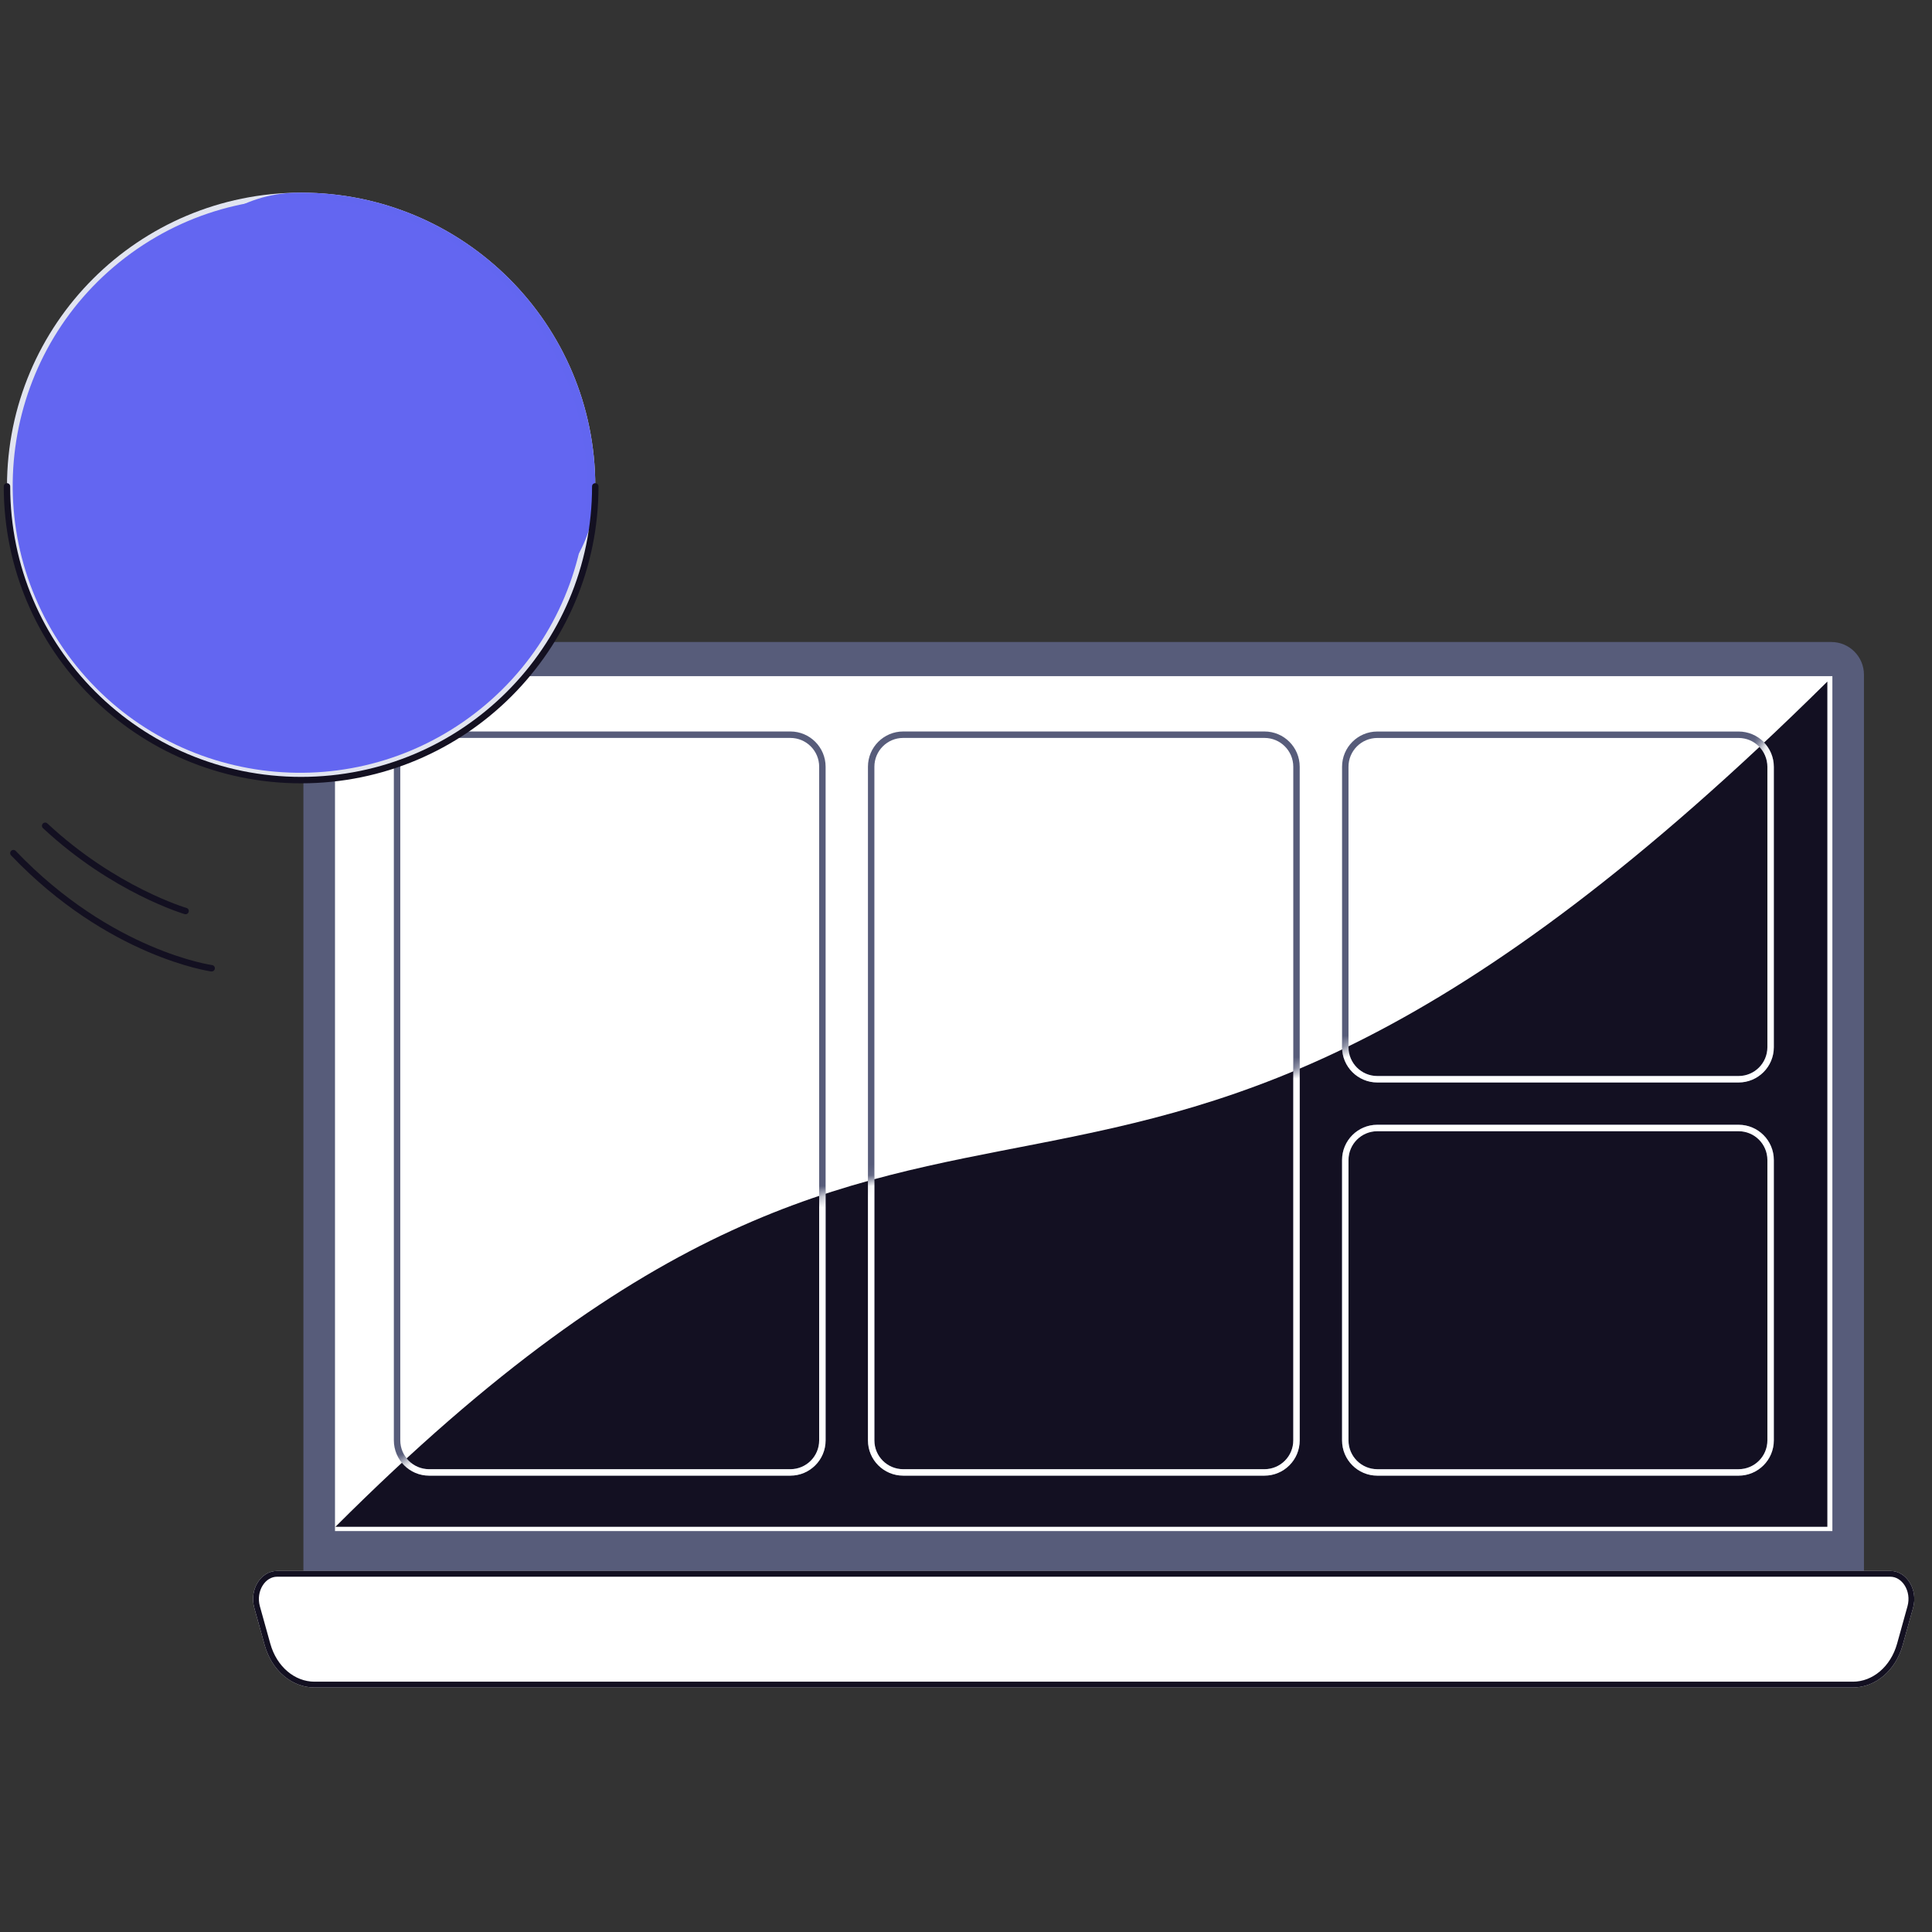 <svg xmlns="http://www.w3.org/2000/svg" xmlns:xlink="http://www.w3.org/1999/xlink" viewBox="0 0 180 180" width="180" height="180" preserveAspectRatio="xMidYMid meet" style="width: 100%; height: 100%; transform: translate3d(0px, 0px, 0px); content-visibility: visible;"><rect x="0" y="0" width="180" height="180" fill="#333333" stroke="none"/><defs><clipPath id="__lottie_element_62"><rect width="180" height="180" x="0" y="0"></rect></clipPath><symbol id="__lottie_element_78"><g><g transform="matrix(1,0,0,1,90,90)" opacity="1" style="display: block;"><g opacity="1" transform="matrix(1,0,0,1,0,0)"><path fill="rgb(19,16,34)" fill-opacity="1" d=" M80.25,-26.5 C10.5,42.5 0.5,-7 -58.75,52.25 C-51.5,52.25 80.25,52.25 80.25,52.25 C80.25,52.25 80.25,-14.25 80.25,-26.5z"></path></g></g></g></symbol><mask id="__lottie_element_78_1" mask-type="alpha"><use xlink:href="#__lottie_element_78"></use></mask></defs><g clip-path="url(#__lottie_element_62)"><g transform="matrix(1,0,0,1,0,0)" opacity="1" style="display: block;"><g opacity="1" transform="matrix(1,0,0,1,100.964,103.089)"><path fill="rgb(87,92,122)" fill-opacity="1" d=" M72.697,43.275 C72.697,43.275 -72.697,43.275 -72.697,43.275 C-72.697,43.275 -72.697,-40.227 -72.697,-40.227 C-72.697,-41.91 -71.332,-43.275 -69.648,-43.275 C-69.648,-43.275 69.65,-43.275 69.65,-43.275 C71.333,-43.275 72.697,-41.91 72.697,-40.227 C72.697,-40.227 72.697,43.275 72.697,43.275z"></path></g><g opacity="1" transform="matrix(1,0,0,1,100.965,102.822)"><path fill="rgb(255,255,255)" fill-opacity="1" d=" M69.754,39.826 C69.754,39.826 -69.754,39.826 -69.754,39.826 C-69.754,39.826 -69.754,-39.826 -69.754,-39.826 C-69.754,-39.826 69.754,-39.826 69.754,-39.826 C69.754,-39.826 69.754,39.826 69.754,39.826z"></path></g></g><g transform="matrix(1,0,0,1,0,0)" opacity="1" style="display: block;"><g opacity="1" transform="matrix(1,0,0,1,100.963,151.789)"><path fill="rgb(255,255,255)" fill-opacity="1" d=" M71.669,5.429 C71.669,5.429 -71.667,5.429 -71.667,5.429 C-73.777,5.429 -75.647,3.839 -76.301,1.491 C-76.301,1.491 -77.273,-1.997 -77.273,-1.997 C-77.745,-3.692 -76.666,-5.43 -75.145,-5.43 C-75.145,-5.43 75.147,-5.43 75.147,-5.43 C76.667,-5.43 77.745,-3.692 77.274,-1.997 C77.274,-1.997 76.302,1.491 76.302,1.491 C75.648,3.839 73.779,5.429 71.669,5.429z"></path></g><g opacity="1" transform="matrix(1,0,0,1,100.964,151.789)"><path fill="rgb(19,16,33)" fill-opacity="1" d=" M-75.781,1.348 C-75.781,1.348 -75.781,1.348 -75.781,1.348 C-75.781,1.348 -76.753,-2.141 -76.753,-2.141 C-76.948,-2.841 -76.82,-3.544 -76.498,-4.064 C-76.176,-4.584 -75.684,-4.89 -75.145,-4.89 C-75.145,-4.89 75.146,-4.89 75.146,-4.89 C75.684,-4.89 76.176,-4.584 76.499,-4.064 C76.822,-3.544 76.948,-2.841 76.753,-2.141 C76.753,-2.141 75.783,1.348 75.783,1.348 C75.179,3.511 73.489,4.89 71.669,4.89 C71.669,4.89 -71.668,4.89 -71.668,4.89 C-73.488,4.89 -75.179,3.511 -75.781,1.348z M77.275,-1.996 C77.746,-3.691 76.667,-5.43 75.146,-5.43 C75.146,-5.43 -75.145,-5.43 -75.145,-5.43 C-76.667,-5.43 -77.745,-3.691 -77.273,-1.996 C-77.273,-1.996 -76.302,1.492 -76.302,1.492 C-75.648,3.84 -73.778,5.43 -71.668,5.43 C-71.668,5.43 71.669,5.43 71.669,5.43 C73.779,5.43 75.648,3.84 76.301,1.492 C76.301,1.492 77.275,-1.996 77.275,-1.996z"></path></g></g><g transform="matrix(1,0,0,1,90,90)" opacity="1" style="display: block;"><g opacity="1" transform="matrix(1,0,0,1,0,0)"><path fill="rgb(19,16,34)" fill-opacity="1" d=" M80.25,-26.5 C10.5,42.5 0.5,-7 -58.75,52.25 C-51.5,52.25 80.25,52.25 80.25,52.25 C80.25,52.25 80.25,-14.25 80.25,-26.5z"></path></g></g><g transform="matrix(1,0,0,1,0,0)" opacity="1" style="display: block;"><g opacity="1" transform="matrix(1,0,0,1,56.807,102.814)"><path fill="rgb(87,92,122)" fill-opacity="1" d=" M-20.113,31.378 C-20.113,33.192 -18.643,34.663 -16.829,34.663 C-16.829,34.663 16.829,34.663 16.829,34.663 C18.642,34.663 20.113,33.192 20.113,31.378 C20.113,31.378 20.113,-31.379 20.113,-31.379 C20.113,-33.193 18.642,-34.664 16.829,-34.664 C16.829,-34.664 -16.829,-34.664 -16.829,-34.664 C-18.643,-34.664 -20.113,-33.193 -20.113,-31.379 C-20.113,-31.379 -20.113,31.378 -20.113,31.378z M-16.829,34.063 C-18.311,34.063 -19.513,32.861 -19.513,31.378 C-19.513,31.378 -19.513,-31.379 -19.513,-31.379 C-19.513,-32.862 -18.311,-34.063 -16.829,-34.063 C-16.829,-34.063 16.829,-34.063 16.829,-34.063 C18.311,-34.063 19.513,-32.862 19.513,-31.379 C19.513,-31.379 19.513,31.378 19.513,31.378 C19.513,32.861 18.311,34.063 16.829,34.063 C16.829,34.063 -16.829,34.063 -16.829,34.063z"></path></g><g opacity="1" transform="matrix(1,0,0,1,100.978,102.814)"><path fill="rgb(87,92,122)" fill-opacity="1" d=" M-20.113,31.378 C-20.113,33.192 -18.643,34.663 -16.829,34.663 C-16.829,34.663 16.829,34.663 16.829,34.663 C18.644,34.663 20.113,33.192 20.113,31.378 C20.113,31.378 20.113,-31.379 20.113,-31.379 C20.113,-33.193 18.644,-34.664 16.829,-34.664 C16.829,-34.664 -16.829,-34.664 -16.829,-34.664 C-18.643,-34.664 -20.113,-33.193 -20.113,-31.379 C-20.113,-31.379 -20.113,31.378 -20.113,31.378z M-16.829,34.063 C-18.311,34.063 -19.513,32.861 -19.513,31.378 C-19.513,31.378 -19.513,-31.379 -19.513,-31.379 C-19.513,-32.862 -18.311,-34.063 -16.829,-34.063 C-16.829,-34.063 16.829,-34.063 16.829,-34.063 C18.312,-34.063 19.514,-32.862 19.514,-31.379 C19.514,-31.379 19.514,31.378 19.514,31.378 C19.514,32.861 18.312,34.063 16.829,34.063 C16.829,34.063 -16.829,34.063 -16.829,34.063z"></path></g><g opacity="1" transform="matrix(1,0,0,1,145.15,84.5)"><path fill="rgb(87,92,122)" fill-opacity="1" d=" M-20.113,13.061 C-20.113,14.875 -18.642,16.346 -16.828,16.346 C-16.828,16.346 16.829,16.346 16.829,16.346 C18.644,16.346 20.113,14.875 20.113,13.061 C20.113,13.061 20.113,-13.062 20.113,-13.062 C20.113,-14.876 18.644,-16.346 16.829,-16.346 C16.829,-16.346 -16.828,-16.346 -16.828,-16.346 C-18.642,-16.346 -20.113,-14.876 -20.113,-13.062 C-20.113,-13.062 -20.113,13.061 -20.113,13.061z M-16.828,15.745 C-18.31,15.745 -19.514,14.544 -19.514,13.061 C-19.514,13.061 -19.514,-13.062 -19.514,-13.062 C-19.514,-14.545 -18.31,-15.745 -16.828,-15.745 C-16.828,-15.745 16.829,-15.745 16.829,-15.745 C18.312,-15.745 19.514,-14.545 19.514,-13.062 C19.514,-13.062 19.514,13.061 19.514,13.061 C19.514,14.544 18.312,15.745 16.829,15.745 C16.829,15.745 -16.828,15.745 -16.828,15.745z"></path></g><g opacity="1" transform="matrix(1,0,0,1,145.15,121.132)"><path fill="rgb(87,92,122)" fill-opacity="1" d=" M-20.113,13.061 C-20.113,14.875 -18.642,16.346 -16.828,16.346 C-16.828,16.346 16.829,16.346 16.829,16.346 C18.644,16.346 20.113,14.875 20.113,13.061 C20.113,13.061 20.113,-13.062 20.113,-13.062 C20.113,-14.876 18.644,-16.346 16.829,-16.346 C16.829,-16.346 -16.828,-16.346 -16.828,-16.346 C-18.642,-16.346 -20.113,-14.876 -20.113,-13.062 C-20.113,-13.062 -20.113,13.061 -20.113,13.061z M-16.828,15.745 C-18.31,15.745 -19.514,14.544 -19.514,13.061 C-19.514,13.061 -19.514,-13.062 -19.514,-13.062 C-19.514,-14.544 -18.31,-15.745 -16.828,-15.745 C-16.828,-15.745 16.829,-15.745 16.829,-15.745 C18.312,-15.745 19.514,-14.544 19.514,-13.062 C19.514,-13.062 19.514,13.061 19.514,13.061 C19.514,14.544 18.312,15.745 16.829,15.745 C16.829,15.745 -16.828,15.745 -16.828,15.745z"></path></g></g><g mask="url(#__lottie_element_78_1)" style="display: block;"><g transform="matrix(1,0,0,1,0,0)" opacity="1"><g opacity="1" transform="matrix(1,0,0,1,56.807,102.821)"><path fill="rgb(255,255,255)" fill-opacity="1" d=" M-20.113,31.378 C-20.113,33.192 -18.643,34.663 -16.829,34.663 C-16.829,34.663 16.829,34.663 16.829,34.663 C18.642,34.663 20.113,33.192 20.113,31.378 C20.113,31.378 20.113,-31.379 20.113,-31.379 C20.113,-33.193 18.642,-34.663 16.829,-34.663 C16.829,-34.663 -16.829,-34.663 -16.829,-34.663 C-18.643,-34.663 -20.113,-33.193 -20.113,-31.379 C-20.113,-31.379 -20.113,31.378 -20.113,31.378z M-16.829,34.062 C-18.311,34.062 -19.513,32.861 -19.513,31.378 C-19.513,31.378 -19.513,-31.379 -19.513,-31.379 C-19.513,-32.862 -18.311,-34.062 -16.829,-34.062 C-16.829,-34.062 16.829,-34.062 16.829,-34.062 C18.311,-34.062 19.513,-32.862 19.513,-31.379 C19.513,-31.379 19.513,31.378 19.513,31.378 C19.513,32.861 18.311,34.062 16.829,34.062 C16.829,34.062 -16.829,34.062 -16.829,34.062z"></path></g><g opacity="1" transform="matrix(1,0,0,1,100.978,102.821)"><path fill="rgb(255,255,255)" fill-opacity="1" d=" M-20.113,31.378 C-20.113,33.192 -18.643,34.663 -16.829,34.663 C-16.829,34.663 16.829,34.663 16.829,34.663 C18.644,34.663 20.113,33.192 20.113,31.378 C20.113,31.378 20.113,-31.379 20.113,-31.379 C20.113,-33.193 18.644,-34.663 16.829,-34.663 C16.829,-34.663 -16.829,-34.663 -16.829,-34.663 C-18.643,-34.663 -20.113,-33.193 -20.113,-31.379 C-20.113,-31.379 -20.113,31.378 -20.113,31.378z M-16.829,34.062 C-18.311,34.062 -19.513,32.861 -19.513,31.378 C-19.513,31.378 -19.513,-31.379 -19.513,-31.379 C-19.513,-32.862 -18.311,-34.062 -16.829,-34.062 C-16.829,-34.062 16.829,-34.062 16.829,-34.062 C18.312,-34.062 19.514,-32.862 19.514,-31.379 C19.514,-31.379 19.514,31.378 19.514,31.378 C19.514,32.861 18.312,34.062 16.829,34.062 C16.829,34.062 -16.829,34.062 -16.829,34.062z"></path></g><g opacity="1" transform="matrix(1,0,0,1,145.15,84.507)"><path fill="rgb(255,255,255)" fill-opacity="1" d=" M-20.113,13.061 C-20.113,14.875 -18.642,16.346 -16.828,16.346 C-16.828,16.346 16.829,16.346 16.829,16.346 C18.644,16.346 20.113,14.875 20.113,13.061 C20.113,13.061 20.113,-13.062 20.113,-13.062 C20.113,-14.876 18.644,-16.346 16.829,-16.346 C16.829,-16.346 -16.828,-16.346 -16.828,-16.346 C-18.642,-16.346 -20.113,-14.876 -20.113,-13.062 C-20.113,-13.062 -20.113,13.061 -20.113,13.061z M-16.828,15.745 C-18.31,15.745 -19.514,14.544 -19.514,13.061 C-19.514,13.061 -19.514,-13.062 -19.514,-13.062 C-19.514,-14.545 -18.31,-15.745 -16.828,-15.745 C-16.828,-15.745 16.829,-15.745 16.829,-15.745 C18.312,-15.745 19.514,-14.545 19.514,-13.062 C19.514,-13.062 19.514,13.061 19.514,13.061 C19.514,14.544 18.312,15.745 16.829,15.745 C16.829,15.745 -16.828,15.745 -16.828,15.745z"></path></g><g opacity="1" transform="matrix(1,0,0,1,145.15,121.139)"><path fill="rgb(255,255,255)" fill-opacity="1" d=" M-20.113,13.061 C-20.113,14.875 -18.642,16.346 -16.828,16.346 C-16.828,16.346 16.829,16.346 16.829,16.346 C18.644,16.346 20.113,14.875 20.113,13.061 C20.113,13.061 20.113,-13.061 20.113,-13.061 C20.113,-14.875 18.644,-16.346 16.829,-16.346 C16.829,-16.346 -16.828,-16.346 -16.828,-16.346 C-18.642,-16.346 -20.113,-14.875 -20.113,-13.061 C-20.113,-13.061 -20.113,13.061 -20.113,13.061z M-16.828,15.745 C-18.31,15.745 -19.514,14.544 -19.514,13.061 C-19.514,13.061 -19.514,-13.061 -19.514,-13.061 C-19.514,-14.544 -18.31,-15.745 -16.828,-15.745 C-16.828,-15.745 16.829,-15.745 16.829,-15.745 C18.312,-15.745 19.514,-14.544 19.514,-13.061 C19.514,-13.061 19.514,13.061 19.514,13.061 C19.514,14.544 18.312,15.745 16.829,15.745 C16.829,15.745 -16.828,15.745 -16.828,15.745z"></path></g></g></g><g transform="matrix(1,0,0,1,0,0)" opacity="1" style="display: block;"><g opacity="1" transform="matrix(1,0,0,1,28.057,45.314)"><path fill="rgb(225,228,240)" fill-opacity="1" d=" M0,27.365 C15.136,27.365 27.406,15.113 27.406,-0.001 C27.406,-15.114 15.136,-27.365 0,-27.365 C-15.136,-27.365 -27.406,-15.114 -27.406,-0.001 C-27.406,15.113 -15.136,27.365 0,27.365z"></path></g><g opacity="1" transform="matrix(1,0,0,1,33.945,39.433)"><path fill="rgb(98,102,240)" fill-opacity="1" d=" M21.512,6.343 C21.514,6.188 21.516,6.033 21.516,5.878 C21.514,-9.24 9.251,-21.484 -5.89,-21.484 C-6.046,-21.484 -6.2,-21.483 -6.355,-21.48 C-11.294,-21.401 -15.726,-18.431 -17.673,-13.898 C-21.516,-4.871 -19.484,5.582 -12.537,12.518 C-5.591,19.454 4.879,21.483 13.92,17.646 C18.46,15.701 21.433,11.275 21.512,6.343z"></path></g><g opacity="1" transform="matrix(1,0,0,1,28.055,58.998)"><path fill="rgb(19,16,33)" fill-opacity="1" d=" M-27.406,-13.982 C-27.24,-13.982 -27.106,-13.848 -27.106,-13.682 C-27.106,1.265 -14.97,13.383 0,13.383 C14.971,13.383 27.106,1.265 27.106,-13.682 C27.106,-13.848 27.24,-13.982 27.406,-13.982 C27.572,-13.982 27.706,-13.848 27.706,-13.682 C27.706,1.597 15.302,13.982 0,13.982 C-15.301,13.982 -27.706,1.597 -27.706,-13.682 C-27.706,-13.848 -27.572,-13.982 -27.406,-13.982z"></path></g></g><g transform="matrix(1,0,0,1,0,0)" opacity="1" style="display: block;"><g opacity="1" transform="matrix(1,0,0,1,10.477,84.843)"><path fill="rgb(19,16,33)" fill-opacity="1" d=" M9.539,5.408 C9.517,5.572 9.365,5.688 9.201,5.665 C9.201,5.665 9.242,5.368 9.242,5.368 C9.201,5.665 9.201,5.665 9.201,5.665 C9.201,5.665 9.2,5.665 9.2,5.665 C9.2,5.665 9.198,5.665 9.198,5.665 C9.198,5.665 9.192,5.663 9.192,5.663 C9.186,5.662 9.179,5.662 9.169,5.661 C9.15,5.658 9.121,5.652 9.084,5.646 C9.01,5.634 8.901,5.615 8.76,5.587 C8.477,5.532 8.065,5.444 7.544,5.307 C6.503,5.035 5.023,4.572 3.261,3.814 C-0.264,2.297 -4.917,-0.405 -9.447,-5.15 C-9.561,-5.269 -9.557,-5.459 -9.437,-5.573 C-9.317,-5.688 -9.127,-5.684 -9.013,-5.564 C-4.547,-0.887 0.035,1.773 3.498,3.262 C5.229,4.008 6.681,4.461 7.697,4.727 C8.205,4.86 8.603,4.947 8.874,4.999 C9.01,5.026 9.113,5.044 9.182,5.055 C9.216,5.061 9.242,5.064 9.259,5.066 C9.268,5.068 9.274,5.07 9.278,5.07 C9.278,5.07 9.282,5.07 9.282,5.07 C9.282,5.07 9.283,5.07 9.283,5.07 C9.447,5.093 9.561,5.244 9.539,5.408z"></path></g><g opacity="1" transform="matrix(1,0,0,1,10.751,80.909)"><path fill="rgb(19,16,33)" fill-opacity="1" d=" M6.827,4.053 C6.78,4.212 6.614,4.304 6.454,4.258 C6.454,4.258 6.54,3.969 6.54,3.969 C6.54,3.969 6.454,4.258 6.454,4.258 C6.454,4.258 6.452,4.257 6.452,4.257 C6.452,4.257 6.449,4.256 6.449,4.256 C6.449,4.256 6.432,4.251 6.432,4.251 C6.419,4.247 6.4,4.24 6.374,4.232 C6.322,4.215 6.244,4.192 6.145,4.158 C5.947,4.092 5.659,3.991 5.292,3.851 C4.559,3.572 3.515,3.137 2.271,2.513 C-0.216,1.267 -3.511,-0.735 -6.747,-3.753 C-6.868,-3.865 -6.873,-4.055 -6.76,-4.176 C-6.647,-4.298 -6.458,-4.303 -6.337,-4.191 C-3.153,-1.22 0.092,0.75 2.54,1.977 C3.764,2.59 4.788,3.017 5.505,3.291 C5.863,3.428 6.144,3.526 6.335,3.59 C6.431,3.621 6.505,3.645 6.553,3.66 C6.578,3.667 6.595,3.672 6.607,3.676 C6.607,3.676 6.62,3.68 6.62,3.68 C6.62,3.68 6.624,3.681 6.624,3.681 C6.624,3.681 6.624,3.682 6.624,3.682 C6.783,3.728 6.873,3.894 6.827,4.053z"></path></g></g><g transform="matrix(1,0,0,1,90,90)" opacity="1" style="display: block;"><g opacity="1" transform="matrix(1,0,0,1,0,0)"><path stroke-linecap="round" stroke-linejoin="miter" fill-opacity="0" stroke-miterlimit="4" stroke="rgb(19,16,34)" stroke-opacity="1" stroke-width="0.6" d="M0 0"></path></g></g><g transform="matrix(0.866,-0.629,0.629,0.866,27.938,45.244)" opacity="1" style="display: block;"><path fill="rgb(99,102,241)" fill-opacity="1" d=" M0,-25 C13.797,-25 25,-13.797 25,0 C25,13.797 13.797,25 0,25 C-13.797,25 -25,13.797 -25,0 C-25,-13.797 -13.797,-25 0,-25z"></path></g></g></svg>